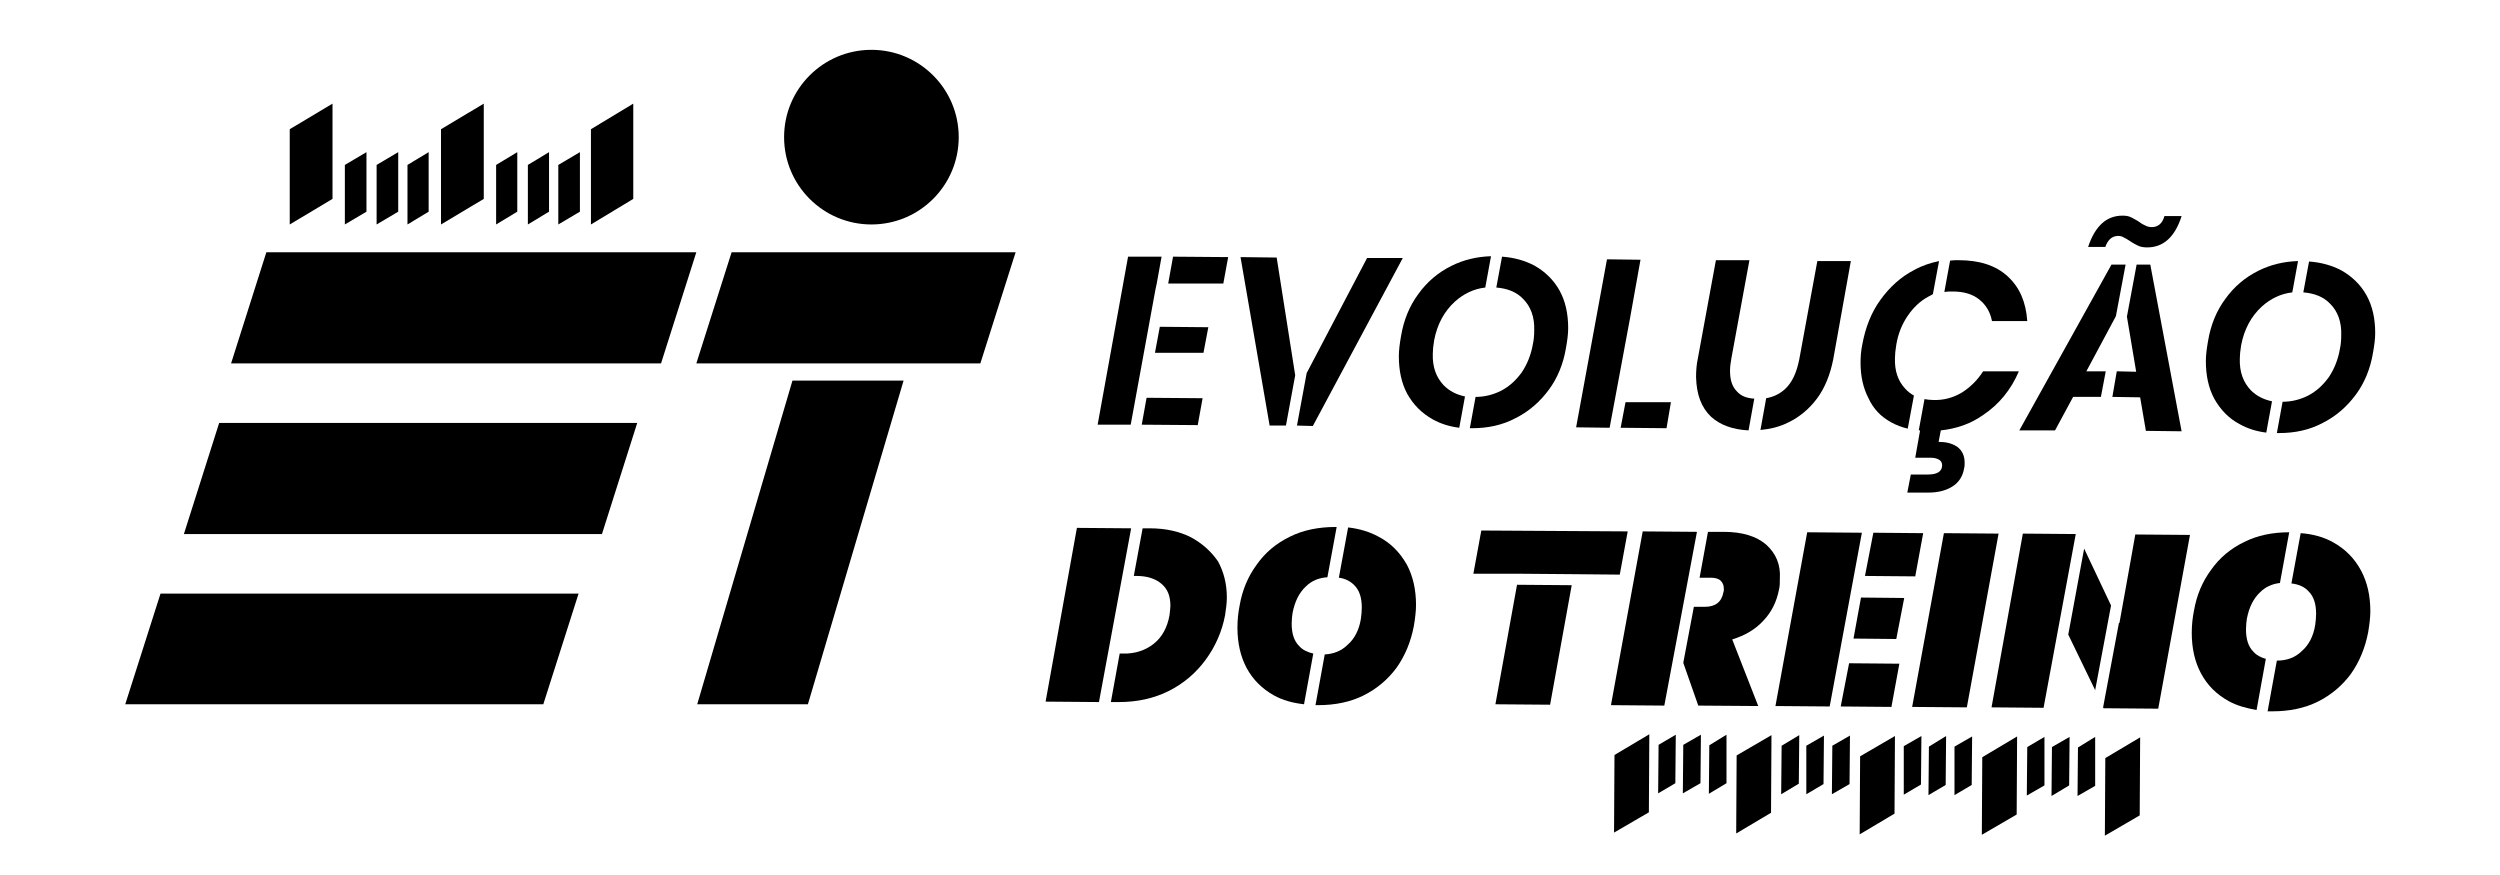 <?xml version="1.0" encoding="utf-8"?>
<!-- Generator: Adobe Illustrator 24.0.1, SVG Export Plug-In . SVG Version: 6.00 Build 0)  -->
<svg version="1.1" id="Camada_1" xmlns="http://www.w3.org/2000/svg" xmlns:xlink="http://www.w3.org/1999/xlink" x="0px" y="0px"
	 viewBox="0 0 566.9 198.4" style="enable-background:new 0 0 566.9 198.4;" xml:space="preserve">
<g>
	<circle cx="197.6" cy="31.1" r="19.8"/>
	<polygon points="123.2,159.7 28.4,159.7 36.4,134.6 131.2,134.6 	"/>
	<polygon points="136.5,121.1 41.7,121.1 49.7,95.9 144.5,95.9 	"/>
	<polygon points="60.4,57.2 52.4,82.4 149.9,82.4 157.9,57.2 85,57.2 81.6,57.2 	"/>
	<polyline points="207.6,57.2 165.9,57.2 157.9,82.4 191.6,82.4 222.3,82.4 230.3,57.2 207.6,57.2 	"/>
	<g>
		<polygon points="204.9,86.3 179.7,86.3 158.1,159.7 183.2,159.7 		"/>
	</g>
	<g>
		<polygon points="75.4,45.1 65.7,50.9 65.7,29.3 75.4,23.5 		"/>
		<polygon points="83.1,48 78.2,50.9 78.2,37.4 83.1,34.5 		"/>
		<polygon points="90.3,48 85.4,50.9 85.4,37.4 90.3,34.5 		"/>
		<polygon points="97.2,48 92.4,50.9 92.4,37.4 97.2,34.5 		"/>
		<polygon points="109.7,45.1 100,50.9 100,29.3 109.7,23.5 		"/>
		<polygon points="143.6,45.1 134,50.9 134,29.3 143.6,23.5 		"/>
		<polygon points="117.3,48 112.5,50.9 112.5,37.4 117.3,34.5 		"/>
		<polygon points="124.5,48 119.7,50.9 119.7,37.4 124.5,34.5 		"/>
		<polygon points="131.5,48 126.6,50.9 126.6,37.4 131.5,34.5 		"/>
	</g>
</g>
<g>
	<polygon points="421.8,171.5 429.7,166.9 429.6,184.5 421.7,189.2 	"/>
	<polygon points="415.5,169.1 419.5,166.8 419.4,177.8 415.4,180.1 	"/>
	<polygon points="409.6,169.1 413.6,166.8 413.5,177.8 409.6,180.1 	"/>
	<polygon points="404,169.1 408,166.7 407.9,177.7 403.9,180.1 	"/>
	<polygon points="393.8,171.3 401.7,166.7 401.6,184.3 393.7,189 	"/>
	<polygon points="366.1,171.2 374,166.5 373.9,184.2 366,188.8 	"/>
	<polygon points="387.6,169 391.5,166.6 391.5,177.6 387.5,180 	"/>
	<polygon points="381.7,168.9 385.7,166.6 385.6,177.6 381.6,179.9 	"/>
	<polygon points="376.1,168.9 380,166.6 379.9,177.6 376,179.9 	"/>
	<polygon points="477.4,171.9 485.3,167.2 485.2,184.9 477.3,189.5 	"/>
	<polygon points="471.2,169.5 475.1,167.1 475.1,178.2 471.1,180.5 	"/>
	<polygon points="465.3,169.4 469.3,167.1 469.2,178.1 465.2,180.5 	"/>
	<polygon points="459.7,169.4 463.6,167.1 463.6,178.1 459.6,180.4 	"/>
	<polygon points="449.5,171.7 457.4,167 457.3,184.7 449.4,189.3 	"/>
	<polygon points="443.2,169.3 447.2,167 447.1,178 443.2,180.3 	"/>
	<polygon points="437.4,169.3 441.3,166.9 441.2,178 437.3,180.3 	"/>
	<polygon points="431.7,169.2 435.7,166.9 435.6,177.9 431.7,180.2 	"/>
	<path d="M453.2,121l-7.2,39.4l-12.4-0.1l7.2-39.4L453.2,121z"/>
	<g>
		<polygon points="296.3,84.6 294.1,96.5 297.7,96.6 318.1,58.5 310,58.5 		"/>
		<polygon points="291.6,96.5 293.7,85.1 289.5,58.4 281.3,58.3 287.9,96.5 		"/>
	</g>
	<g>
		<path d="M324.9,95.1c1.8,1,3.7,1.6,6,1.9l1.3-7.1c-1.9-0.4-3.5-1.2-4.8-2.5c-1.7-1.8-2.6-4.1-2.5-7.2c0-0.8,0.1-1.8,0.3-3
			c0.7-3.7,2.3-6.6,4.7-8.8c2-1.8,4.3-2.9,6.9-3.2l1.3-7.1c-3.2,0.1-6.2,0.8-9,2.2c-3,1.5-5.5,3.6-7.5,6.4c-2,2.7-3.3,5.9-3.9,9.5
			c-0.3,1.7-0.5,3.2-0.5,4.6c0,3.2,0.6,6.1,1.9,8.5C320.5,91.8,322.4,93.7,324.9,95.1z"/>
		<path d="M347.9,60.2c-2.1-1.1-4.5-1.8-7.3-2l-1.3,7c2.5,0.2,4.6,1,6.1,2.6c1.7,1.7,2.6,4.1,2.5,7.1c0,1.2-0.1,2.2-0.3,3.1
			c-0.4,2.4-1.3,4.6-2.5,6.4c-1.3,1.8-2.8,3.2-4.7,4.2c-1.8,0.9-3.7,1.4-5.8,1.4l-1.3,7.1c0.2,0,0.3,0,0.5,0c3.6,0,6.9-0.7,9.9-2.3
			c3-1.5,5.5-3.7,7.5-6.4c2-2.7,3.3-5.9,3.9-9.5c0.3-1.7,0.5-3.1,0.5-4.5c0-3.2-0.6-6.1-2-8.6C352.3,63.5,350.4,61.6,347.9,60.2z"/>
	</g>
	<g>
		<polygon points="369.6,72.3 372,58.9 364.4,58.8 357.4,96.9 365,97 		"/>
		<polygon points="367.5,97 377.9,97.1 378.9,91.2 368.6,91.2 		"/>
	</g>
	<g>
		<path d="M408,81.5c-0.6,3-1.6,5.2-3.2,6.7c-1.2,1.1-2.6,1.8-4.3,2.1l-1.3,7.2c2.2-0.2,4.3-0.7,6.3-1.7c2.5-1.2,4.7-3,6.5-5.4
			c1.8-2.4,3-5.4,3.7-8.9l4-22.3l-7.6,0L408,81.5z"/>
		<path d="M388,94.5c2.1,1.9,4.9,2.9,8.5,3.1l1.3-7.2c-1.7-0.1-3-0.6-3.9-1.6c-1.1-1.1-1.6-2.6-1.6-4.7c0-0.8,0.1-1.7,0.3-2.8
			l4.1-22.3l-7.6,0l-4.1,22.3c-0.3,1.4-0.4,2.8-0.4,4.2C384.7,89.5,385.8,92.4,388,94.5z"/>
	</g>
	<g>
		<path d="M428.9,95.8c1.1,0.6,2.4,1.1,3.7,1.4l1.4-7.5c-0.7-0.4-1.4-0.9-2-1.6c-1.6-1.7-2.4-4-2.3-6.9c0-0.8,0.1-1.8,0.3-3
			c0.4-2.5,1.3-4.7,2.6-6.6c1.3-1.9,2.8-3.3,4.6-4.3c0.4-0.2,0.8-0.4,1.1-0.6l1.4-7.5c-1.9,0.4-3.8,1-5.6,2
			c-3.1,1.6-5.6,3.9-7.7,6.8c-2.1,2.9-3.4,6.3-4.1,10.1c-0.3,1.4-0.4,2.8-0.4,4.2c0,3,0.6,5.7,1.8,8
			C424.8,92.7,426.5,94.5,428.9,95.8z"/>
		<path d="M444.9,89c-2,1.2-4.2,1.8-6.6,1.7c-0.7,0-1.3-0.1-1.9-0.2l-1.3,7.1c0.1,0,0.2,0,0.3,0l-1.1,6.2l3.6,0
			c0.8,0,1.4,0.2,1.9,0.5c0.4,0.3,0.6,0.7,0.6,1.2c0,1.4-1.1,2.1-3.2,2.1l-3.9,0l-0.8,4.1l4.8,0c2,0,3.8-0.4,5.3-1.3
			c1.5-0.9,2.5-2.3,2.8-4.3c0.1-0.3,0.1-0.7,0.1-1.2c0-1.6-0.6-2.8-1.7-3.6c-1.2-0.8-2.6-1.1-4.2-1.1l0.5-2.6
			c3.6-0.4,6.8-1.5,9.6-3.5c3.6-2.4,6.3-5.7,8.1-9.9l-8.1,0C448.4,86.2,446.8,87.8,444.9,89z"/>
		<path d="M455.3,62.7c-2.7-2.5-6.4-3.7-11.2-3.7c-0.7,0-1.3,0-1.9,0.1l-1.3,7.1c0.6-0.1,1.2-0.1,1.9-0.1c2.5,0,4.5,0.6,6,1.8
			c1.5,1.2,2.5,2.8,2.9,4.9l8,0C459.4,68.5,458,65.2,455.3,62.7z"/>
	</g>
	<g>
		<polygon points="484.5,60 482.3,71.8 484.4,84.3 480,84.2 479,90 485.3,90.1 486.6,97.7 494.7,97.8 487.6,60 		"/>
		<polygon points="470.1,90 476.4,90 477.5,84.2 473.1,84.2 479.8,71.7 482,60 478.8,60 457.9,97.6 466,97.6 		"/>
	</g>
	<g>
		<path d="M507.9,96.2c1.8,1,3.7,1.6,6,1.9l1.3-7.1c-1.9-0.4-3.5-1.2-4.8-2.5c-1.7-1.8-2.6-4.1-2.5-7.2c0-0.8,0.1-1.8,0.3-3
			c0.7-3.7,2.3-6.6,4.7-8.8c2-1.8,4.3-2.9,6.9-3.2l1.3-7.1c-3.2,0.1-6.2,0.8-9,2.2c-3,1.5-5.5,3.6-7.5,6.4c-2,2.7-3.3,5.9-3.9,9.5
			c-0.3,1.7-0.5,3.2-0.5,4.6c0,3.2,0.6,6.1,1.9,8.5C503.5,92.9,505.4,94.9,507.9,96.2z"/>
		<path d="M530.9,61.3c-2.1-1.1-4.5-1.8-7.3-2l-1.3,7c2.5,0.2,4.6,1,6.1,2.6c1.7,1.7,2.6,4.1,2.5,7.1c0,1.2-0.1,2.2-0.3,3.1
			c-0.4,2.4-1.3,4.6-2.5,6.4c-1.3,1.8-2.8,3.2-4.7,4.2c-1.8,0.9-3.7,1.4-5.8,1.4l-1.3,7.1c0.2,0,0.3,0,0.5,0c3.6,0,6.9-0.7,9.9-2.3
			c3-1.5,5.5-3.7,7.5-6.4c2-2.7,3.3-5.9,3.9-9.5c0.3-1.7,0.5-3.1,0.5-4.5c0-3.2-0.6-6.1-2-8.6C535.3,64.6,533.4,62.7,530.9,61.3z"/>
	</g>
	<g>
		<polygon points="256.5,119.8 244.2,119.7 237.1,159.1 249.2,159.2 		"/>
		<path d="M270,121.8c-2.6-1.3-5.7-2-9.3-2l-1.6,0l-2,10.8l0.6,0c2.4,0,4.3,0.6,5.7,1.8c1.4,1.2,2,2.8,2,5c0,0.4-0.1,1.2-0.2,2.1
			c-0.5,2.8-1.7,5-3.6,6.5c-1.9,1.5-4.3,2.3-7.1,2.2l-0.6,0l-2,11l1.8,0c4.1,0,7.9-0.8,11.3-2.5c3.4-1.7,6.2-4.1,8.4-7.1
			c2.2-3,3.7-6.4,4.4-10.1c0.2-1.4,0.4-2.7,0.4-4c0-3.1-0.7-5.8-2-8.2C274.6,125,272.6,123.2,270,121.8z"/>
	</g>
	<g>
		<path d="M312.6,121.7c-2-1.1-4.3-1.8-6.9-2.1l-2.1,11.4c1.5,0.2,2.6,0.8,3.5,1.7c1.2,1.2,1.7,2.9,1.7,5.1c0,0.9-0.1,1.7-0.2,2.5
			c-0.4,2.5-1.4,4.5-3,5.9c-1.4,1.4-3.2,2.1-5.2,2.2l-2.1,11.5c0.2,0,0.4,0,0.6,0c3.8,0,7.3-0.7,10.3-2.2c3-1.5,5.5-3.6,7.5-6.3
			c1.9-2.7,3.2-5.8,3.9-9.4c0.3-1.8,0.5-3.4,0.5-4.8c0-3.5-0.7-6.6-2.1-9.2C317.4,125.2,315.3,123.1,312.6,121.7z"/>
		<path d="M288.9,157.7c2,1.1,4.2,1.7,6.8,2l2.1-11.5c-1.3-0.3-2.4-0.8-3.2-1.7c-1.2-1.2-1.7-2.9-1.7-5.1c0-0.9,0.1-1.7,0.2-2.4
			c0.5-2.6,1.5-4.6,3-6c1.3-1.3,3-2,4.9-2.1l2.1-11.4c-0.1,0-0.2,0-0.3,0c-3.8,0-7.3,0.7-10.3,2.2c-3.1,1.5-5.6,3.6-7.5,6.3
			c-2,2.7-3.3,5.8-3.9,9.3c-0.3,1.5-0.5,3.2-0.5,5c0,3.5,0.7,6.6,2.1,9.2C284.1,154.1,286.2,156.2,288.9,157.7z"/>
	</g>
	<g>
		<polygon points="384.8,120.6 372.5,120.5 365.3,159.9 377.4,160 		"/>
		<path d="M400.5,123.5c-2.2-1.9-5.4-2.9-9.7-2.9l-3.5,0l-1.9,10.4l2.5,0c1,0,1.8,0.2,2.3,0.7c0.5,0.5,0.7,1.1,0.7,1.9
			c0,0.3,0,0.5-0.1,0.7c-0.4,2.2-1.8,3.3-4.2,3.3l-2.5,0l-2.4,12.7l3.4,9.7l13.6,0.1l-5.9-15.1c2.9-0.9,5.3-2.3,7.1-4.3
			c1.9-2,3-4.4,3.5-7c0.2-0.7,0.2-1.6,0.2-2.5C403.8,128,402.7,125.5,400.5,123.5z"/>
	</g>
	<g>
		<polygon points="417.4,160.2 428.9,160.3 430.7,150.5 419.3,150.4 		"/>
		<polygon points="422.2,120.8 409.8,120.7 402.6,160.1 414.9,160.2 		"/>
		<polygon points="420.3,144.8 430,144.9 431.8,135.6 422,135.5 		"/>
		<polygon points="422.9,130.6 434.3,130.7 436.1,120.9 424.8,120.8 		"/>
	</g>
	<g>
		<polygon points="475.1,156.5 478.7,137.3 472.6,124.4 469,143.9 		"/>
		<polygon points="470.7,121.1 458.7,121 451.6,160.4 463.4,160.5 		"/>
		<polygon points="483.1,127.4 480.6,141.3 480.5,141.2 476.9,160.4 477,160.6 489.4,160.7 496.6,121.3 484.2,121.2 		"/>
	</g>
	<g>
		<path d="M505.4,159c1.8,1,4,1.6,6.3,2l2.1-11.6c-1.1-0.3-2.1-0.8-2.8-1.6c-1.2-1.2-1.7-2.9-1.7-5.1c0-0.9,0.1-1.7,0.2-2.4
			c0.5-2.6,1.5-4.6,3-6c1.2-1.2,2.7-1.9,4.5-2.1l2.1-11.5c-3.8,0-7.2,0.7-10.2,2.2c-3.1,1.5-5.6,3.6-7.5,6.3c-2,2.7-3.3,5.8-3.9,9.3
			c-0.3,1.5-0.5,3.2-0.5,5c0,3.5,0.7,6.6,2.1,9.2C500.6,155.5,502.7,157.5,505.4,159z"/>
		<path d="M529.1,123c-2.1-1.2-4.6-1.9-7.4-2.1l-2.1,11.4c1.7,0.2,3,0.8,3.9,1.8c1.2,1.2,1.7,2.9,1.7,5.1c0,0.9-0.1,1.7-0.2,2.5
			c-0.4,2.5-1.4,4.5-3,5.9c-1.5,1.5-3.4,2.2-5.7,2.2l-2.1,11.5c0.4,0,0.7,0,1.1,0c3.8,0,7.3-0.7,10.3-2.2c3-1.5,5.5-3.6,7.5-6.3
			c1.9-2.7,3.2-5.8,3.9-9.4c0.3-1.8,0.5-3.4,0.5-4.8c0-3.5-0.7-6.6-2.1-9.2C533.9,126.6,531.8,124.5,529.1,123z"/>
	</g>
	<g>
		<polygon points="258.9,96.3 271.6,96.4 272.7,90.3 260,90.2 		"/>
		<polygon points="262,65.7 262.3,64.3 262.3,64.3 263.4,58.2 255.8,58.2 248.9,96.3 256.4,96.3 		"/>
		<polygon points="264.9,64.3 277.4,64.3 278.5,58.3 266,58.2 		"/>
		<polygon points="261.9,80 272.9,80 274,74.2 263,74.1 		"/>
	</g>
	<path d="M483.3,49.3c0.5,0.3,1.2,0.6,1.9,1.1c0.5,0.4,1,0.6,1.4,0.8c0.4,0.2,0.8,0.3,1.4,0.3c0.6,0,1.2-0.2,1.7-0.6
		c0.5-0.4,0.9-1.1,1.1-1.9h3.9c-1.5,4.7-4.1,7.1-7.8,7.1c-0.8,0-1.5-0.1-2.1-0.4c-0.6-0.3-1.2-0.6-1.9-1.1c-0.6-0.4-1-0.6-1.4-0.8
		c-0.3-0.2-0.7-0.3-1.2-0.3c-1.3,0-2.3,0.8-2.9,2.5h-3.9c1.6-4.8,4.2-7.1,7.8-7.1C482.1,48.9,482.7,49,483.3,49.3z"/>
	<g>
		<polygon points="344.5,130.1 356.8,130.2 356.8,130.2 367.3,130.3 369.1,120.5 335.9,120.3 334.1,130.1 344.5,130.1 		"/>
		<polygon points="344,132.6 339.1,159.7 351.5,159.8 356.4,132.7 		"/>
	</g>
</g>
</svg>
